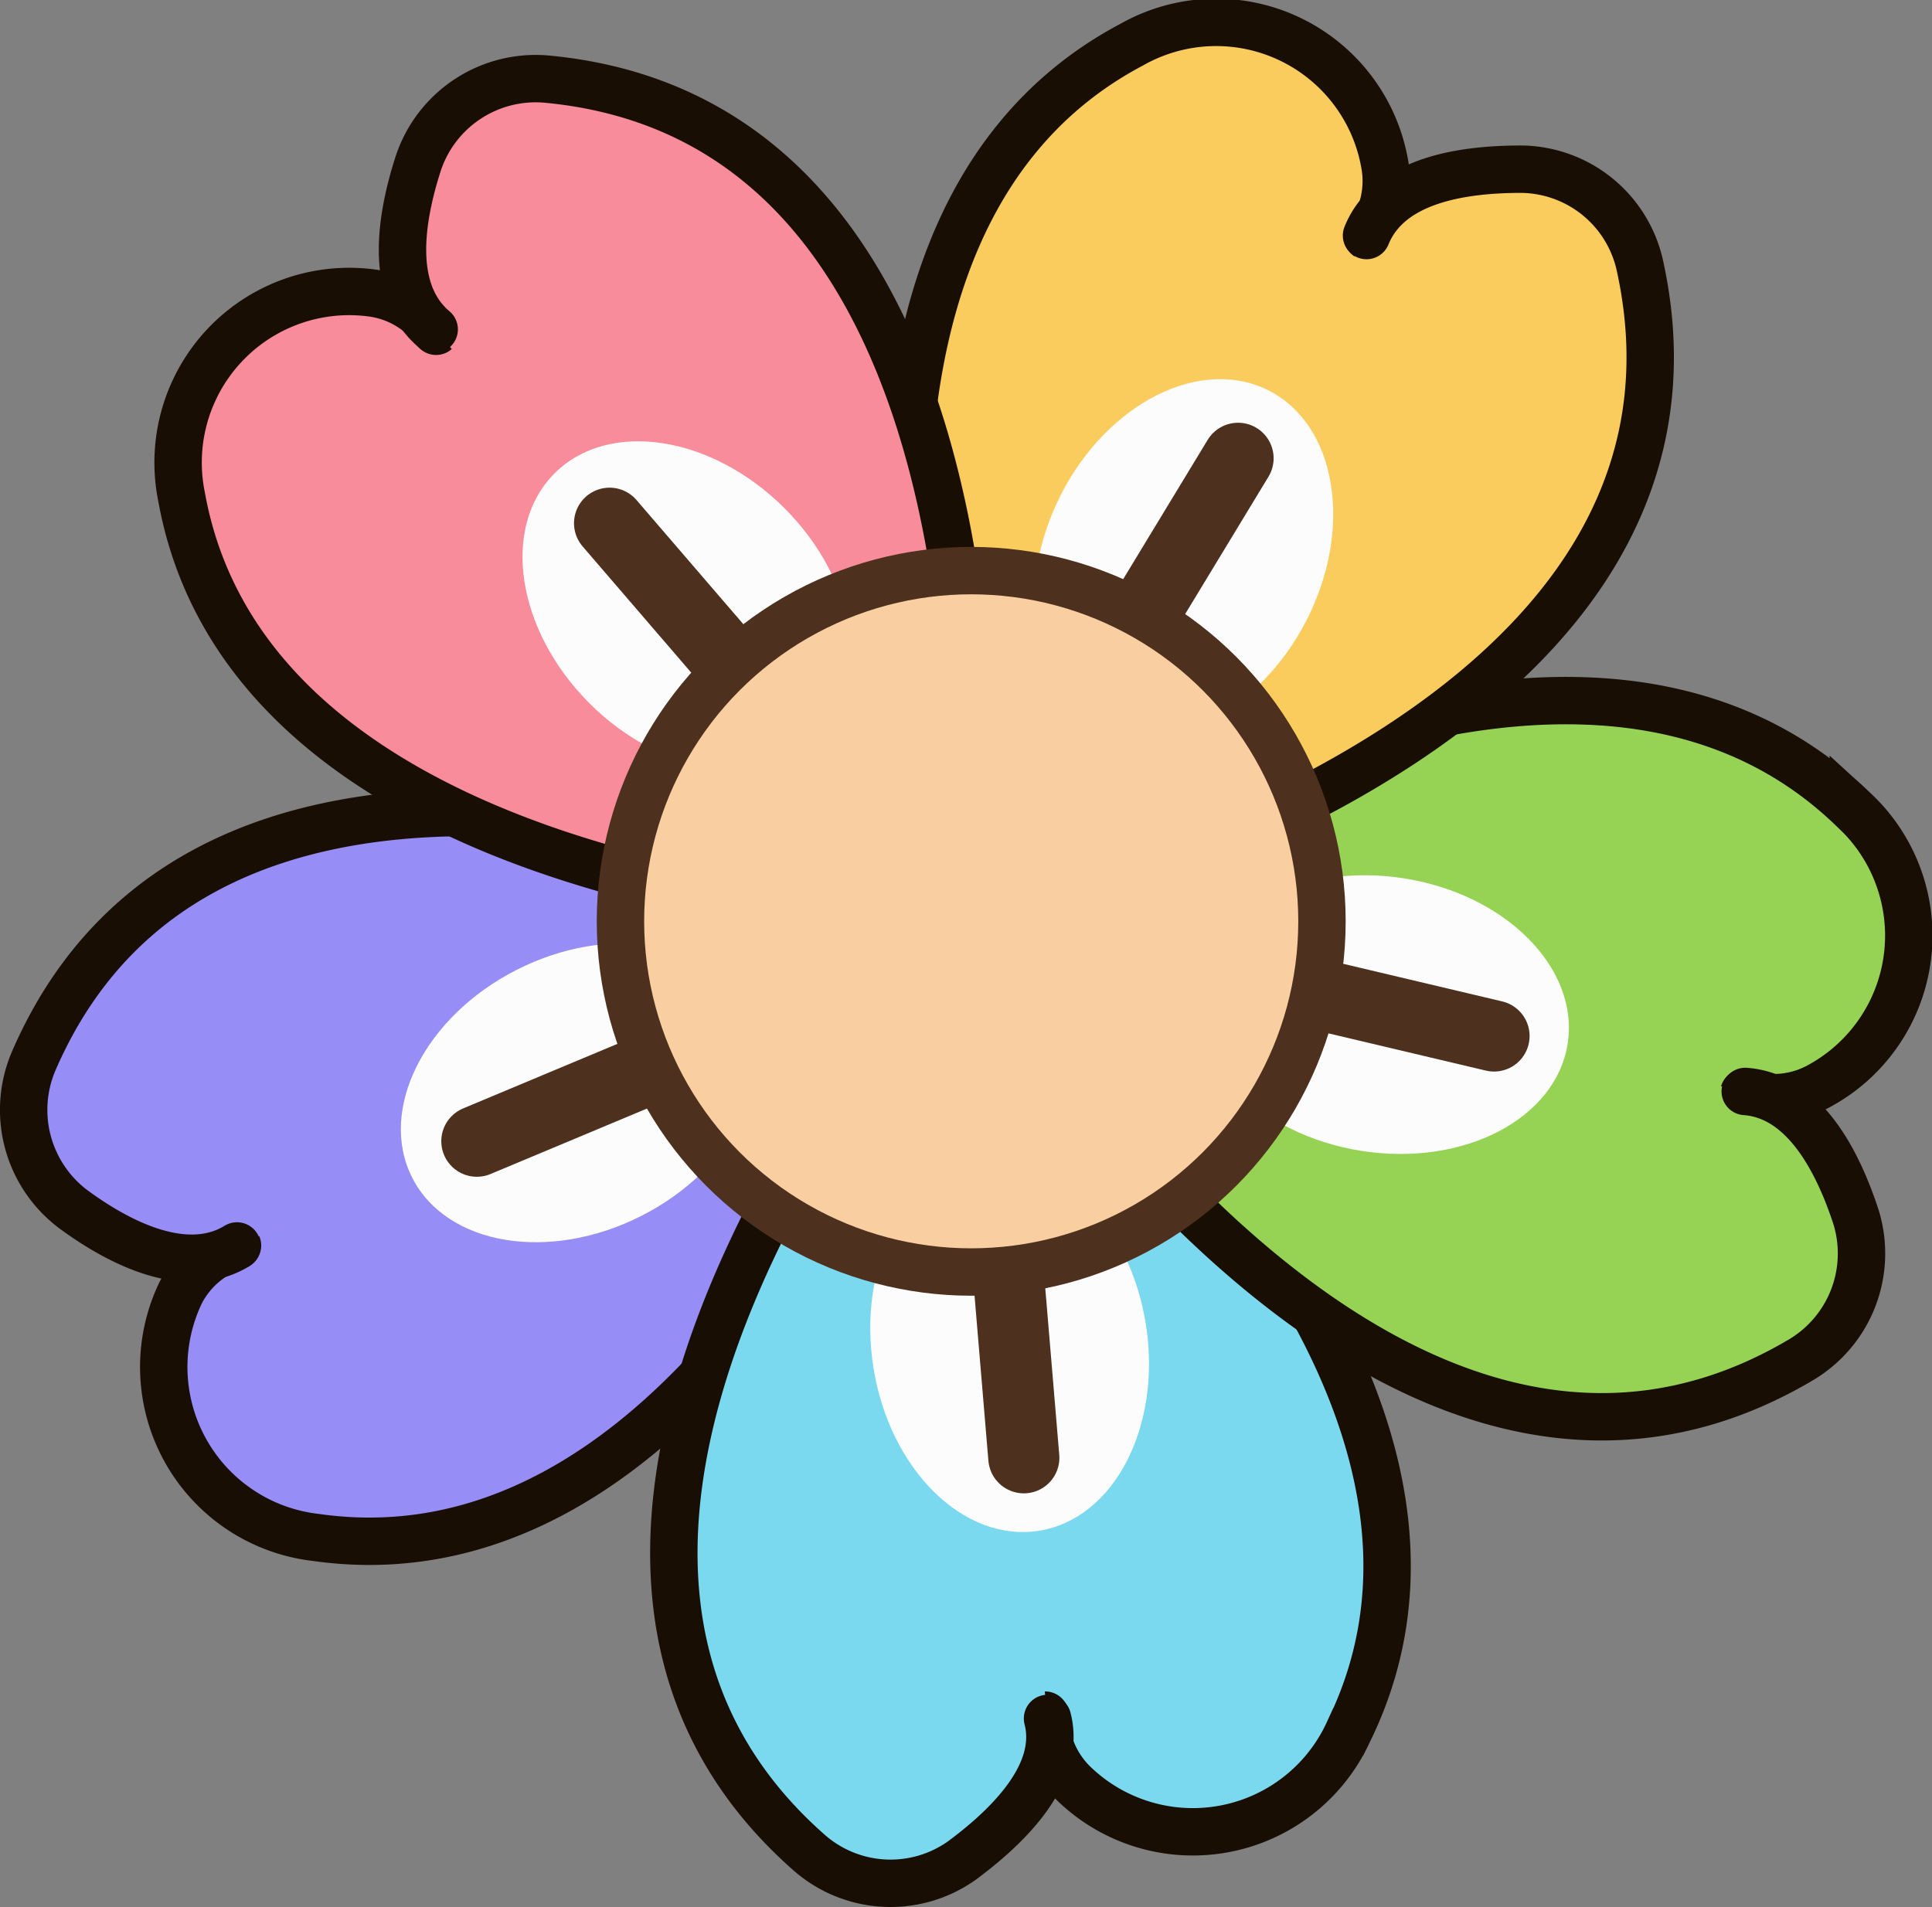 <svg xmlns="http://www.w3.org/2000/svg" viewBox="0 0 40.76 40.24"><rect x="0" y="0" width="40.76" height="40.24" fill="#808080" stroke="none"/><defs><style>.cls-1{fill:#978df7;}.cls-1,.cls-2,.cls-3,.cls-4,.cls-5{stroke:#190e03;}.cls-1,.cls-2,.cls-3,.cls-4,.cls-5,.cls-7{stroke-linecap:round;}.cls-1,.cls-2,.cls-3,.cls-4,.cls-5,.cls-7,.cls-8{stroke-miterlimit:10;}.cls-2{fill:#7bd9ef;}.cls-3{fill:#96d354;}.cls-4{fill:#f9cc5d;}.cls-5{fill:#f98c9b;}.cls-6{fill:#fcfcfc;}.cls-7{fill:#fc9d29;stroke-width:1.5px;}.cls-7,.cls-8{stroke:#4d301d;}.cls-8{fill:#f9cfa2;}</style></defs><title>资源 4</title><g id="图层_2" data-name="图层 2"><g id="图层_1-2" data-name="图层 1"><path class="cls-1" d="M20.4,19.44s-4.75,14.28-13.74,13a3.62,3.62,0,0,1-2.85-5.16,2,2,0,0,1,1.2-1"/><path class="cls-1" d="M20.38,19.48S4.93,12.63.71,22.39a2.62,2.62,0,0,0,.83,3.12c1,.74,2.4,1.43,3.46.78"/><path class="cls-2" d="M20.35,19.45s12.11,8.94,8.1,17.09a3.61,3.61,0,0,1-5.78,1.11,2,2,0,0,1-.62-1.46"/><path class="cls-2" d="M20.38,19.48S9.09,32.06,17.07,39.09a2.6,2.6,0,0,0,3.22.17c1-.74,2.11-1.84,1.81-3"/><path class="cls-3" d="M20.35,19.51s12.23-8.76,18.75-2.43a3.61,3.61,0,0,1-.73,5.84,2,2,0,0,1-1.58.14"/><path class="cls-3" d="M20.38,19.48S28.86,34.11,38,28.69a2.61,2.61,0,0,0,1.16-3c-.39-1.2-1.1-2.57-2.34-2.66"/><path class="cls-4" d="M20.4,19.53S15.85,5.18,23.88.94a3.61,3.61,0,0,1,5.33,2.5A2,2,0,0,1,28.86,5"/><path class="cls-4" d="M20.38,19.48S36.92,16,34.59,5.57a2.59,2.59,0,0,0-2.5-2c-1.27,0-2.79.24-3.26,1.4"/><path class="cls-5" d="M20.43,19.48s-15-.1-16.6-9a3.61,3.61,0,0,1,4-4.3,2,2,0,0,1,1.37.81"/><path class="cls-5" d="M20.38,19.48S22.13,2.67,11.54,1.67A2.61,2.61,0,0,0,8.83,3.43c-.39,1.2-.62,2.72.33,3.52"/><ellipse class="cls-6" cx="14.49" cy="12.78" rx="2.91" ry="3.95" transform="translate(-4.79 13.99) rotate(-45)"/><ellipse class="cls-6" cx="12.22" cy="23.06" rx="3.95" ry="2.91" transform="translate(-9.14 8.06) rotate(-27)"/><ellipse class="cls-6" cx="21.3" cy="28.4" rx="2.91" ry="3.95" transform="translate(-4.18 3.68) rotate(-9)"/><ellipse class="cls-6" cx="29.18" cy="21.41" rx="2.91" ry="3.95" transform="translate(3.46 46.88) rotate(-81)"/><ellipse class="cls-6" cx="24.97" cy="11.76" rx="3.95" ry="2.91" transform="translate(3.16 28.67) rotate(-63)"/><line class="cls-7" x1="26.12" y1="9.67" x2="23.33" y2="14.27"/><line class="cls-7" x1="12.86" y1="11.04" x2="16.37" y2="15.12"/><line class="cls-7" x1="10.06" y1="24.08" x2="15.03" y2="22"/><line class="cls-7" x1="21.6" y1="30.76" x2="21.15" y2="25.4"/><line class="cls-7" x1="31.52" y1="21.86" x2="26.28" y2="20.62"/><circle class="cls-8" cx="20.49" cy="19.44" r="7.4"/></g></g></svg>